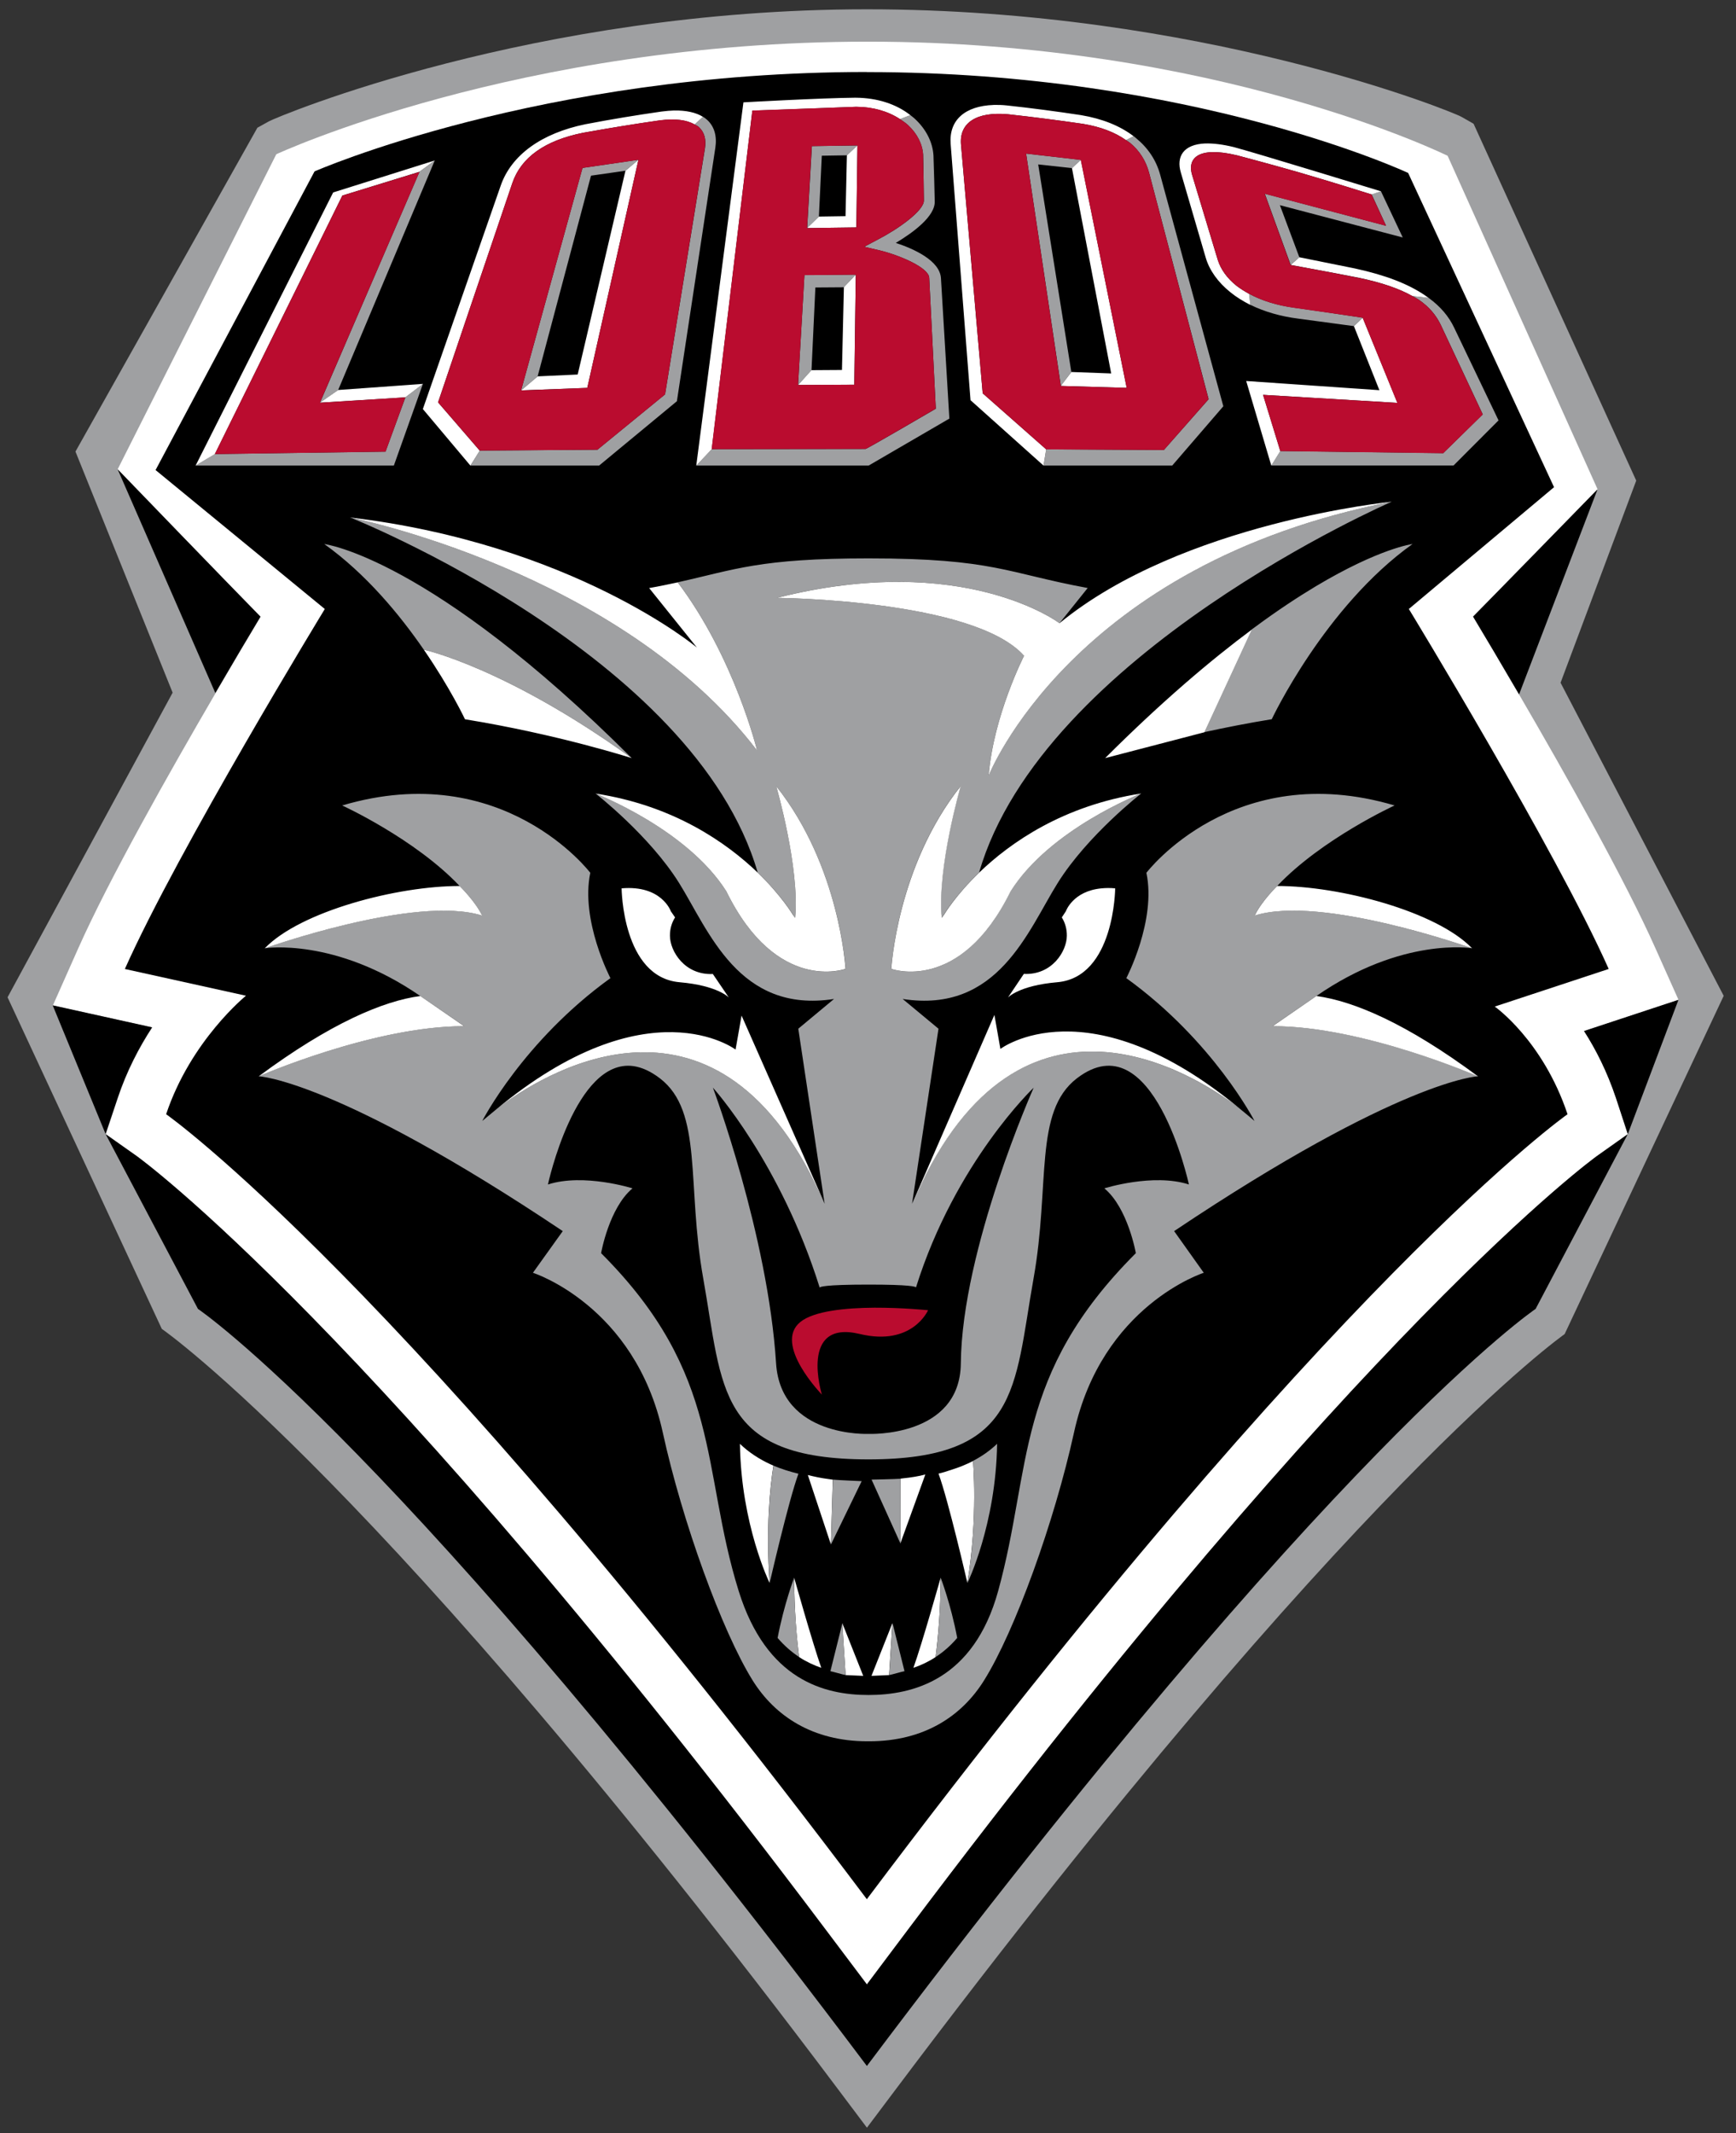 <svg height="86pt" viewBox="0 0 70 86" width="70pt" xmlns="http://www.w3.org/2000/svg"><rect x="0" y="0" width="70" height="86" fill="#333333" stroke="none"/><path d="m62.926 27.523 3.051-8.148-6.559-14.387-.488-.277c-.375-.219-10.523-4.336-23.973-4.336-13.445 0-23.734 4.309-24.121 4.52l-.457.254-7.336 13.055 3.918 9.719-6.656 12.281 6.219 13.367c.082.055 8.891 6.199 27.238 30.613l1.195 1.59 1.195-1.59c18.348-24.414 26.938-30.402 26.938-30.402l6.414-13.637zm0 0" fill="#9fa0a2"/><path d="m63.875 41.57c.754-.25 3.809-1.258 3.809-1.258l-.93-2.078c-1.23-2.766-3.617-7.004-5.496-10.23-.723-1.242-1.375-2.34-1.855-3.137.766-.773 5.02-5.133 5.02-5.133l-6.051-13.453s-9.289-4.602-23.383-4.602c-14.09 0-23.848 4.539-23.848 4.539l-6.398 12.703s4.453 4.617 5.766 5.945c-.473.785-1.113 1.863-1.82 3.082-1.887 3.234-4.297 7.504-5.535 10.285l-1.023 2.301s3.34.742 4.008.887c-.523.805-1.027 1.766-1.391 2.855l-.484 1.449 1.254.883c.094.07 9.48 6.84 27.789 31.199l1.652 2.195 1.648-2.195c18.312-24.359 27.699-31.129 27.789-31.199l1.246-.879-.477-1.453c-.355-1.07-.816-1.973-1.289-2.707" fill="#fff"/><path d="m34.953 2.902c-13.16 0-22.27 4.008-22.27 4.008l-6.41 12.039 6.824 5.602s-5.918 9.699-8.062 14.512l4.883 1.078s-2.223 1.797-3.219 4.777c0 0 9.418 6.586 28.254 31.645 18.836-25.059 28.254-31.645 28.254-31.645-.996-2.98-2.934-4.34-2.934-4.34l4.594-1.516c-2.141-4.809-8.059-14.512-8.059-14.512l5.855-4.91-5.883-12.668s-8.672-4.066-21.828-4.066zm-30.211 16.012 3.941 9.023c.711-1.219 1.348-2.293 1.82-3.078-1.309-1.332-5.762-5.945-5.762-5.945zm59.676.809s-4.254 4.359-5.02 5.133c.48.801 1.133 1.898 1.855 3.137zm3.262 20.582s-3.055 1.008-3.809 1.258c.473.734.93 1.633 1.289 2.703l.477 1.453zm-2.043 5.414-1.246.883c-.09.066-9.477 6.84-27.789 31.199l-1.648 2.195-1.652-2.195c-18.312-24.359-27.699-31.133-27.793-31.199l-1.25-.883 3.723 7.047s8.133 5.461 26.973 30.52c18.832-25.059 26.965-30.52 26.965-30.52zm-61.379-.004.484-1.445c.363-1.094.867-2.055 1.391-2.855-.668-.148-4.008-.887-4.008-.887zm0 0"/><path d="m36.707 4.641-.418.16c.109.078.223.148.32.238.371.344.586.766.613 1.199v.012c.012.207.031 1.805.031 1.824.02.422-1.074 1.18-1.84 1.574-.188.102-.375.199-.566.301.207.047.418.098.625.145.816.199 1.973.695 1.996 1.102l.266 5.281s-2.773 1.621-2.832 1.621c-.055 0-6.203.008-6.203.008l-.625.664h6.949l3.258-1.895s-.34-5.668-.34-5.668c-.051-.711-1.113-1.184-1.82-1.414.652-.391 1.609-1.066 1.57-1.695 0-.059-.039-1.617-.051-1.828-.031-.539-.301-1.066-.754-1.484-.055-.051-.117-.098-.18-.145zm-8.363.066-.336.309c.062.035.129.066.176.109.215.203.297.488.242.852-.844 5.199-1.609 9.922-1.609 9.922l-2.727 2.23-4.746.035-.371.605h5.184l3.137-2.594s1.336-8.809 1.551-10.223c.07-.469-.043-.855-.328-1.117-.051-.047-.109-.09-.172-.129zm17.371.785-.312.156c.055.039.113.07.16.109.383.316.641.723.77 1.203.504 1.918 2.402 9.133 2.402 9.133l-1.805 2.047-4.746-.027-.102.656h5.184l2.062-2.391s-2.191-8.02-2.547-9.336c-.16-.582-.488-1.078-.977-1.477-.027-.027-.062-.051-.09-.074zm-11.137.371-1.84.027-.191 3.305.473-.465.117-2.453 1.012-.016zm6.797.328 1.402 9.367.422-.562-1.336-8.367 1.363.148.355-.332zm-15.633.25-2.254.328-2.477 8.969.668-.566 2.152-8.09 1.387-.199zm-8.211.027-.617.457-4.012 9.309.734-.512zm38.152 1.242-.379.121.586 1.27-4.891-1.293 1.043 2.867.352-.301-.785-2.102 4.953 1.301zm-21.176 3.359-2.07.02-.258 4.43.543-.598.156-3.332 1.148-.008zm15.859.773.047.445c.566.277 1.223.469 1.941.559l2.238.301.352-.34s-1.84-.277-2.75-.402c-.688-.09-1.32-.285-1.828-.562zm6.582.09c.09.051.184.098.262.152.398.273.688.602.887 1.016 0 .004 1.691 3.605 1.691 3.605l-1.594 1.562-6.57-.086-.363.586h7.348l1.816-1.82s-1.215-2.543-1.785-3.727c-.223-.473-.562-.867-1.039-1.215zm-39.895 3.543-.707.543-.801 2.188-6.883.098-.777.465h7.996zm39.062 4.75c-12.891 2.516-16.25 11.035-16.25 11.035.195-2.406 1.426-4.824 1.426-4.824-2.004-2.273-9.961-2.336-9.961-2.336 7.535-1.902 11.391 1.023 11.391 1.023l1.137-1.418c-3.246-.598-3.793-1.195-8.84-1.195-4.391 0-5.379.453-7.691.965 2.297 3.043 3.199 6.777 3.199 6.777-5.547-7.246-16.414-9.395-16.414-9.395s13.895 5.527 16.441 14.32c.969.934 1.414 1.688 1.414 1.688l.094.133c.195-2.02-.762-5.305-.762-5.305 2.57 3.238 2.797 7.367 2.797 7.367s-2.77 1.023-4.809-3.129c-1.578-2.5-5.223-3.922-5.27-3.941.023.02 2.168 1.691 3.363 3.602 1.199 1.922 2.406 5.277 6.25 4.68l-1.441 1.199 1.062 7.055-.59-1.23c-4.48-8.52-11.5-3.484-12.684-2.547-.059.047-.41.34-.531.441 0 0 1.648-3.219 5.168-5.758 0 0-1.215-2.32-.812-4.246 0 0-3.512-4.637-10.004-2.715 0 0 2.93 1.34 4.734 3.246 0 0 .637.621.906 1.191-2.684-.852-8.766 1.32-8.766 1.32s2.828-.453 6.277 1.926l1.766 1.211c-3.656 0-8.285 2.023-8.285 2.023s3.125.125 12.262 6.242l-1.203 1.68s4.109 1.312 5.234 6.43c.789 3.613 2.391 8.016 3.621 9.996.898 1.441 2.418 2.461 4.637 2.461h.035.031c2.223 0 3.742-1.02 4.637-2.461 1.238-1.98 2.832-6.383 3.625-9.996 1.125-5.121 5.23-6.43 5.23-6.43l-1.195-1.68c9.133-6.117 12.254-6.242 12.254-6.242s-4.625-2.023-8.281-2.023l1.762-1.211c3.461-2.402 6.281-1.926 6.281-1.926s-6.086-2.172-8.77-1.32c.27-.57.91-1.191.91-1.191 1.805-1.906 4.734-3.246 4.734-3.246-6.492-1.922-10.008 2.715-10.008 2.715.406 1.926-.809 4.246-.809 4.246 3.516 2.539 5.168 5.758 5.168 5.758-.191-.164-.379-.32-.562-.469-1.281-1.008-8.27-5.941-12.68 2.602l-.566 1.203 1.066-7.055-1.445-1.199c3.848.598 5.051-2.758 6.254-4.68s3.363-3.602 3.363-3.602-3.68 1.426-5.27 3.941c-2.039 4.152-4.805 3.129-4.805 3.129s.219-4.129 2.793-7.367c0 0-.957 3.281-.766 5.305l.098-.133s.445-.754 1.414-1.688c2.555-8.828 16.633-14.949 16.633-14.949zm-43.039 1.707c1.684 1.203 3.043 2.852 4.012 4.258 0 0 3.285.703 8.383 4.371-8.117-8.105-12.395-8.629-12.395-8.629zm43.879 0s-1.324.164-3.898 1.703c-.723.434-1.539.969-2.453 1.645-.098.074-.121.086-.121.086l-1.918 4.148c.828-.18 1.746-.363 2.715-.52 0 0 2.133-4.535 5.676-7.062zm0 0" fill="#9fa0a2"/><path d="m25.535 42.977c-2.34-.312-3.441 4.773-3.441 4.773 1.445-.465 3.41.156 3.41.156-.949.793-1.266 2.613-1.266 2.613 4.91 4.91 4.012 8.684 5.547 13.617 1.121 3.602 3.465 4.195 5.234 4.195s4.238-.594 5.23-4.195c1.371-4.977.637-8.707 5.551-13.617 0 0-.316-1.82-1.27-2.613 0 0 1.969-.621 3.41-.156 0 0-1.438-6.645-4.52-4.277-1.746 1.344-1.066 4.285-1.746 8.074-.789 4.434-.555 7.285-6.656 7.285-6.105 0-5.871-2.852-6.66-7.285-.68-3.793.004-6.73-1.746-8.074-.383-.293-.742-.449-1.078-.496zm3.211.871s2.219 5.93 2.547 11.109c.191 3.004 3.727 2.848 3.727 2.848s3.695.16 3.723-2.848c.047-4.625 2.938-11.109 2.938-11.109s-3.16 2.996-4.746 8.051c-.016-.031-.23-.113-1.914-.113-1.812 0-1.965.094-1.969.121-1.586-5.059-4.305-8.059-4.305-8.059zm0 0"/><path d="m34.52 3.938c-1.441.012-4.543.188-4.543.188l-1.902 14.645.625-.664 1.637-13.645 4.18-.156c.684.004 1.293.18 1.773.496l.418-.16c-.57-.449-1.336-.695-2.188-.703zm5.547.293c-1.156.039-1.809.609-1.734 1.574.457 5.902.801 10.328.801 10.328l2.945 2.637.105-.656-2.559-2.258s-.695-7.953-.875-10.023c-.078-.887.629-1.34 1.895-1.227.996.109 2 .238 3.02.387.719.117 1.297.344 1.738.656l.309-.156c-.547-.418-1.258-.707-2.125-.852-1.004-.152-2.004-.285-2.996-.391-.184-.02-.359-.023-.523-.02zm-12.879.223c-.16.004-.332.02-.516.043-1.008.145-2.031.312-3.07.512-1.766.363-2.98 1.238-3.41 2.469-1.688 4.84-3.141 9.012-3.141 9.012l1.918 2.281.375-.605-1.68-1.945s2.355-6.965 2.992-8.832c.352-1.043 1.316-1.727 2.852-2.035 1.043-.188 2.074-.355 3.094-.5.617-.082 1.09-.02 1.406.164l.336-.309c-.285-.176-.676-.262-1.156-.254zm21.43 1.328c-.918.031-1.191.547-1.004 1.172l1.004 3.434c.148.504.492.992.992 1.391.238.195.512.363.805.512l-.047-.445c-.184-.102-.359-.211-.512-.328-.383-.309-.633-.66-.754-1.047 0-.004-1.035-3.426-1.035-3.426-.184-.609.172-1.176 1.809-.785 0 0 1.191.312 2.477.68 1.305.379 2.949.898 2.949.898l.383-.125s-5.027-1.543-5.926-1.781c-.457-.113-.836-.156-1.141-.148zm-14.043.082-.426.398-.055 2.453-1.074.016-.477.465 1.988-.027zm-8.832.578-.523.441-1.926 8.215-1.613.074-.668.566 2.668-.102zm17.84.004-.359.332 1.582 8.277-1.605-.059-.426.562 2.656.078zm-26.051.023-4.098 1.289-5.547 11.012.777-.465 5.141-10.422 3.105-.957zm34.863 3.902-.352.309s1.832.336 2.762.52c.922.195 1.621.438 2.145.734l.652.074c-.043-.031-.09-.066-.137-.098-.684-.465-1.586-.816-2.824-1.086zm-17.887.699-.48.508-.078 3.336-1.23.008-.539.598 2.266-.012zm20.438 1.738-.352.34 1.027 2.582-5.371-.371 1.012 3.41.363-.586-.695-2.266 5.418.324zm-37.891 2.668-3.418.246-.738.512 3.445-.215zm39.062 4.75s-8.449.836-13.395 4.898c0 0-3.855-2.926-11.391-1.023 0 0 7.953.062 9.961 2.336 0 0-1.234 2.422-1.426 4.828 0 0 3.359-8.523 16.25-11.039zm-42.004.633s10.867 2.148 16.414 9.395c0 0-.902-3.734-3.199-6.777-.348.074-.727.156-1.152.23l1.926 2.398s-4.977-4.168-13.992-5.246zm36.375 4.512c-1.664 1.238-3.645 2.914-5.926 5.191l4.004-1.043 1.918-4.148zm-33.398.82c1.07 1.551 1.66 2.805 1.66 2.805 3.754.609 6.723 1.566 6.723 1.566-5.098-3.668-8.383-4.371-8.383-4.371zm21.648 5.5c-2.574 3.238-2.797 7.367-2.797 7.367s2.77 1.023 4.809-3.125c1.586-2.52 5.27-3.945 5.27-3.945-3.156.488-5.281 1.98-6.539 3.191-.965.93-1.41 1.688-1.41 1.688l-.098.133c-.191-2.023.766-5.309.766-5.309zm-7.438.004s.953 3.281.762 5.305l-.098-.133s-.445-.754-1.41-1.688c-1.258-1.207-3.391-2.707-6.539-3.188.047.02 3.691 1.438 5.273 3.941 2.035 4.148 4.805 3.125 4.805 3.125s-.223-4.125-2.793-7.363zm-12.766 4.023c-2.508-.004-6.418 1.016-7.859 2.512 0 0 6.082-2.172 8.766-1.32-.27-.57-.906-1.191-.906-1.191zm32.965 0s-.637.621-.906 1.191c2.684-.852 8.766 1.32 8.766 1.32-1.445-1.496-5.352-2.516-7.859-2.512zm-26.434.094s.027 3.586 2.34 3.785c1.543.133 1.984.617 1.984.617l-.645-.949c-1.133.051-1.727-.918-1.73-1.539-.004-.273.07-.527.207-.742l-.172-.25s-.367-1.062-1.984-.922zm19.352 0c-1.156.109-1.438.922-1.438.922l-.164.25c.133.211.207.469.203.742-.004.621-.598 1.59-1.734 1.535l-.641.953s.441-.484 1.984-.617c2.316-.199 2.34-3.785 2.34-3.785-.203-.02-.387-.016-.551 0zm-27.469 4.34c-1.496.199-3.633 1.102-6.516 3.238 0 0 4.625-2.023 8.281-2.023zm36.133 0-1.762 1.215c3.656 0 8.281 2.027 8.281 2.027-2.883-2.141-5.023-3.039-6.52-3.242zm-12.984.762-3.316 7.613.566-1.203c4.41-8.543 11.395-3.613 12.676-2.605-6.156-5.117-9.684-2.434-9.684-2.434zm-10.195.027-.242 1.371s-3.527-2.684-9.684 2.438c1.184-.938 8.199-5.973 12.684 2.543l.594 1.234zm-.066 17.266c.047 3.262 1.195 5.605 1.195 5.605-.148-2.207.012-3.832.156-4.727-.039-.02.016.004-.113-.051-.484-.223-.891-.496-1.238-.828zm9.398.691s-.305.164-.688.293c-.285.098-.543.18-.703.215.395 1.066 1.164 4.406 1.164 4.406.434-2.66.227-4.914.227-4.914zm-1.922.543c-.273.074-.574.121-.91.156-.07.008-.129.016-.098.016v2.609zm-4.738.02.93 2.801.078-2.613c.02.004-.086-.012-.168-.023-.305-.039-.582-.098-.84-.164zm-.551 4.141c.004 1.34.105 2.453.199 3.199.293.191.598.332.895.434-.355-1.004-1.094-3.633-1.094-3.633zm5.906 0s-.738 2.629-1.098 3.633c.301-.102.602-.242.895-.434.094-.742.199-1.859.203-3.199zm-3.965 1.832.133 2.094.711.031zm2.02 0-.844 2.125.711-.031zm0 0" fill="#fff"/><path d="m40.207 58.203c-.281.27-.602.496-.973.691 0 0 .207 2.254-.223 4.918 0 0 1.148-2.348 1.195-5.609zm-9.016.883c-.145.895-.305 2.516-.156 4.727 0 0 .766-3.336 1.16-4.402-.371-.09-.703-.199-1.004-.324zm5.109.527c-.211.016-1.156.035-1.156.035l1.164 2.574zm-2.715.035-.078 2.613 1.238-2.551s-.949-.039-1.16-.062zm-1.562 3.953s-.406 1.059-.668 2.43c.277.32.566.57.871.77-.098-.746-.199-1.863-.203-3.199zm5.906 0c-.004 1.34-.105 2.457-.203 3.199.305-.199.598-.449.871-.77-.258-1.371-.668-2.43-.668-2.43zm-3.961 1.832-.484 1.938c.059.008.559.152.613.156zm2.02 0-.133 2.094c.059-.004.562-.152.617-.156l-.484-1.941zm0 0" fill="#9fa0a2"/><path d="m34.516 4.305-4.18.152-1.641 13.648s6.152-.008 6.207-.008c.055 0 2.832-1.625 2.832-1.625l-.266-5.277c-.023-.406-1.18-.902-1.996-1.102-.207-.047-.418-.098-.625-.145.188-.102.375-.199.566-.301.762-.395 1.859-1.152 1.84-1.578 0-.016-.023-1.617-.031-1.82v-.012c-.023-.434-.242-.855-.613-1.199-.098-.09-.211-.164-.32-.238-.48-.316-1.09-.496-1.773-.496zm6.125.301c-1.262-.113-1.969.34-1.891 1.227.184 2.07.875 10.023.875 10.023l2.559 2.258 4.746.027 1.801-2.047s-1.895-7.215-2.398-9.133c-.129-.484-.387-.887-.766-1.203-.051-.039-.113-.07-.164-.109-.441-.312-1.02-.539-1.738-.656-1.02-.148-2.023-.277-3.02-.387zm-13.223.227c-.234-.027-.508-.023-.816.016-1.02.148-2.051.316-3.094.504-1.535.309-2.5.992-2.852 2.031-.637 1.871-2.992 8.836-2.992 8.836l1.68 1.945 4.746-.035 2.727-2.23s.766-4.723 1.605-9.922c.059-.363-.023-.652-.238-.852-.051-.043-.117-.078-.176-.109-.16-.094-.355-.156-.59-.184zm7.156 1.031-.043 3.305-1.988.027.191-3.305zm14.301.27c-.781.02-.945.453-.809.91 0 0 1.035 3.422 1.035 3.426.121.387.371.738.754 1.047.152.117.324.227.512.328.512.277 1.141.473 1.828.566.91.125 2.75.398 2.75.398l1.398 3.434-5.414-.324.695 2.266 6.57.086 1.594-1.562s-1.691-3.602-1.691-3.605c-.199-.414-.488-.746-.887-1.02-.078-.051-.172-.098-.262-.148-.523-.297-1.223-.539-2.148-.73-.926-.188-2.762-.523-2.762-.523l-1.043-2.871 4.895 1.293-.586-1.266s-1.648-.52-2.953-.898c-1.285-.367-2.477-.68-2.477-.68-.406-.098-.738-.133-.996-.125zm-7.5.059 2.203.254 1.852 9.191-2.656-.078zm-15.633.25-2.062 9.195-2.668.102 2.477-8.969zm-8.828.488-3.109.953-5.145 10.422 6.887-.098.797-2.188-3.445.215zm17.594 4.141-.059 4.438-2.27.008.258-4.426 2.07-.016zm.75 41.645c-1.148.008-2.438.129-2.988.578-1.105.898.871 2.926.871 2.926s-.938-3.035 1.523-2.445c2.125.512 2.758-.957 2.758-.957s-1.016-.105-2.164-.102zm0 0" fill="#ba0c2f"/></svg>